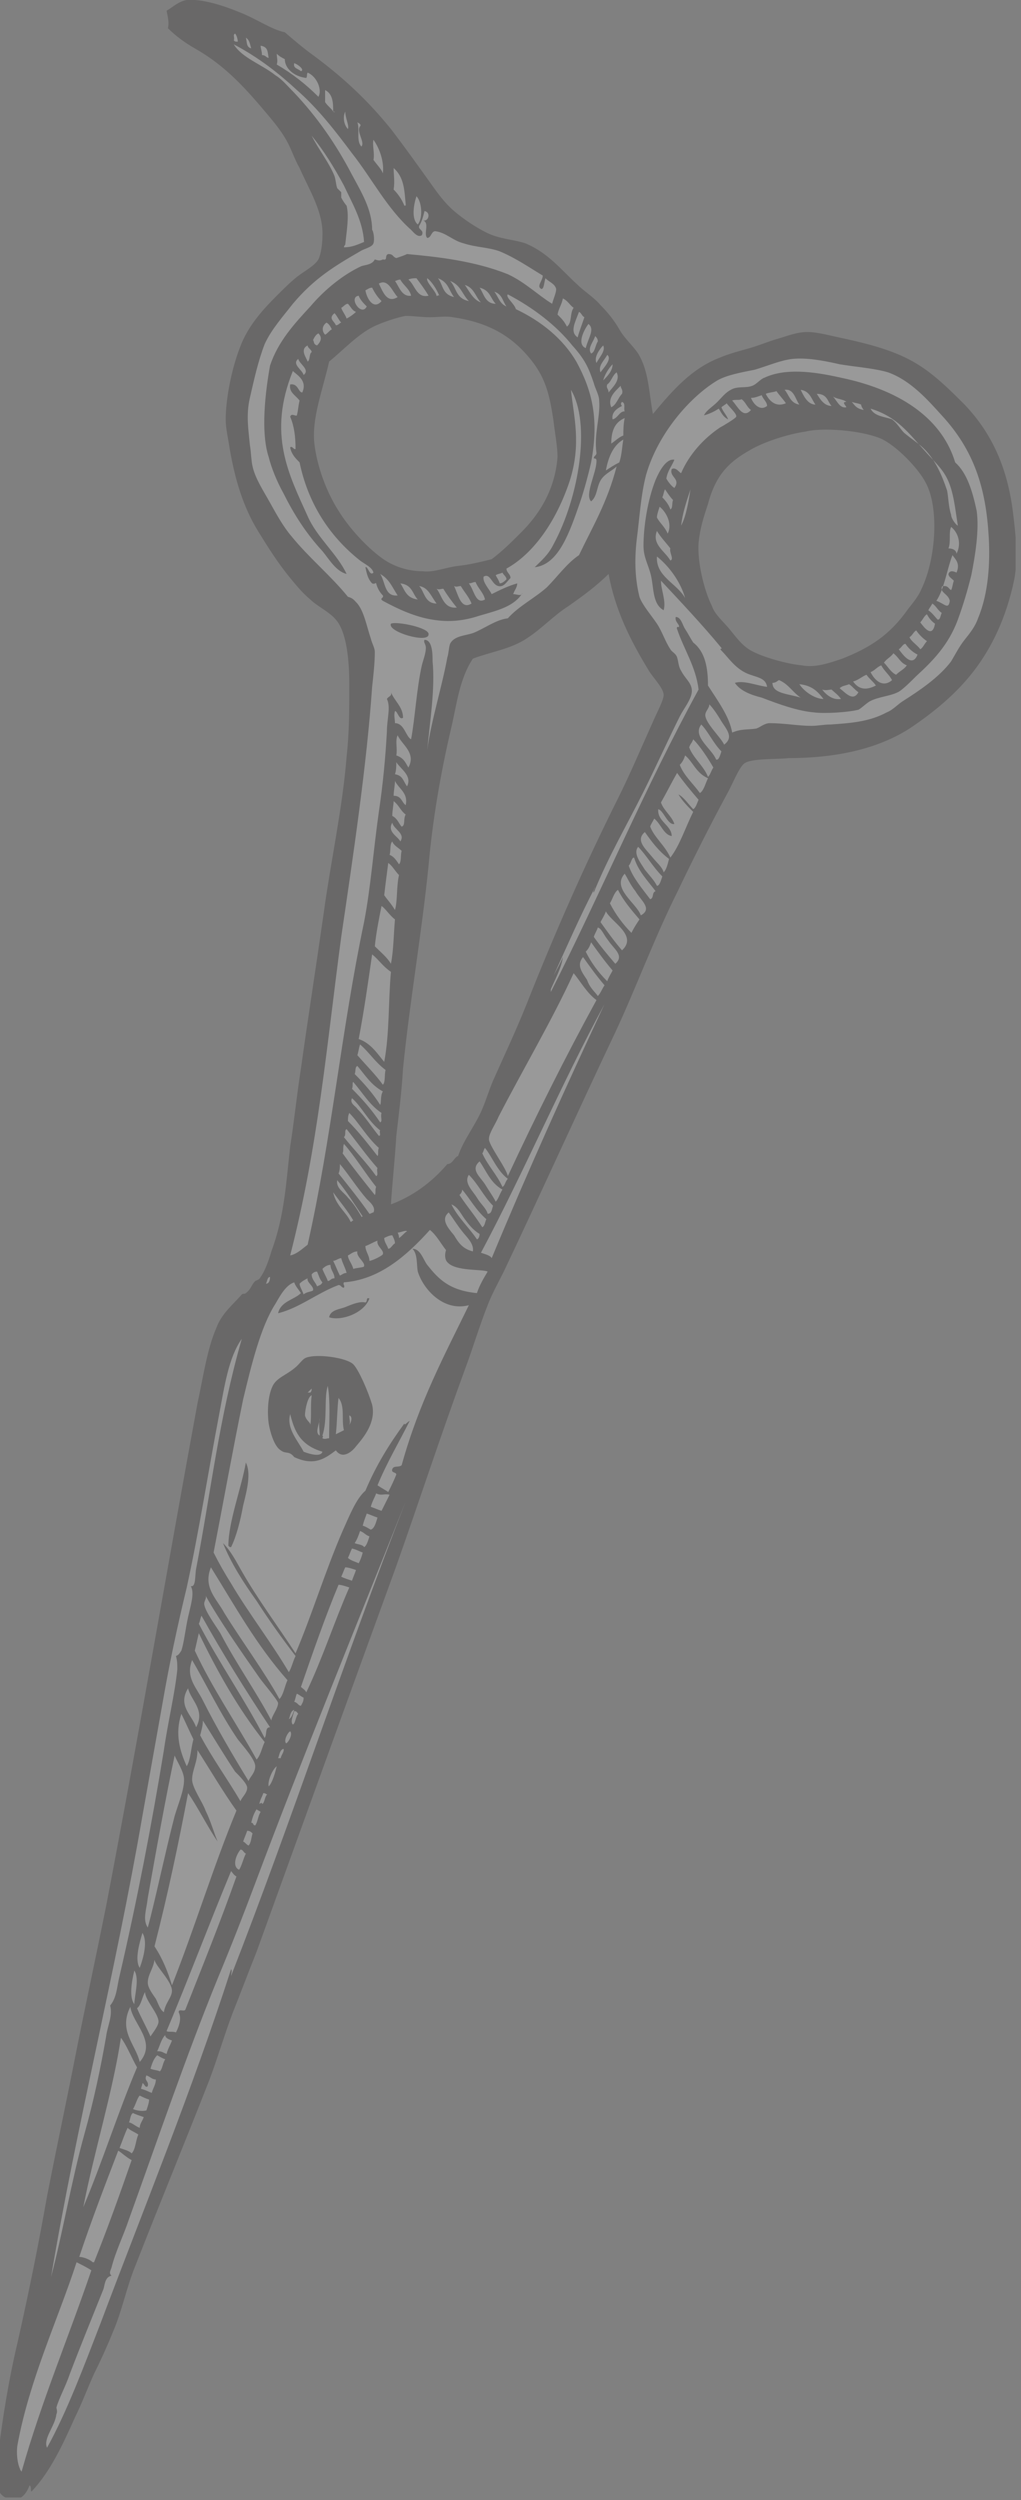 <svg width="76" height="186" viewBox="0 0 76 186" fill="none" xmlns="http://www.w3.org/2000/svg">
<rect x="0" y="0" width="76" height="186" fill="#808080" stroke="none"/>
<g opacity="0.2" clip-path="url(#clip0)">
<path fill-rule="evenodd" clip-rule="evenodd" d="M72.5 49.9C73.8 48.2 74.9 46 75.5 43.1C75.8 41.5 75.6 39.7 75.4 38.1C75 34.9 73.9 32.3 71.8 30.1C70.7 29 69.6 27.9 68.3 27.1C66.7 26.1 64.7 25.6 62.9 25.2C61.9 25 60.9 24.7 60.1 24.7C59.3 24.7 58.6 25 57.9 25.2C57.2 25.4 56.5 25.7 55.8 25.9C55.1 26.1 54.3 26.3 53.6 26.6C51.5 27.4 50.1 29 48.6 30.8C48.3 29.2 48.3 27.6 47.5 26.3C47.1 25.7 46.5 25.2 46.1 24.5C45.7 23.8 45.2 23.2 44.7 22.7C44.2 22.1 43.5 21.7 42.9 21.1C41.8 20.1 40.8 18.8 39.1 18.1C38.2 17.8 37.2 17.8 36.2 17.3C35.4 16.9 34.5 16.3 33.8 15.7C33.1 15.1 32.6 14.4 32.1 13.7C31.1 12.3 30.1 10.9 29.1 9.6C27.4 7.5 25.6 5.8 23.3 4.1C22.6 3.6 21.9 3 21.2 2.4C20.2 2.2 19.1 1.4 17.8 0.9C16.6 0.4 15 -0.1 13.9 -7.48783e-06C13.3 0.1 12.9 0.5 12.4 0.8C12.5 1.3 12.6 1.7 12.5 2.1C13.1 2.7 13.8 3.2 14.5 3.6C16.8 4.9 18.3 6.6 19.9 8.5C20.4 9.1 20.9 9.7 21.3 10.4C21.7 11.1 21.9 11.8 22.3 12.5C23 14.1 24.1 15.8 24 17.6C24 18.1 23.9 18.9 23.7 19.3C23.4 19.8 22.6 20.2 22.1 20.6C21.6 21 21.1 21.5 20.6 22C19.6 23 18.6 24.1 18 25.5C17.2 27.4 16.8 29.8 16.8 31.2C16.8 31.9 17 32.7 17.1 33.4C17.5 35.7 18.1 37.7 19.2 39.5C20 40.8 20.7 41.9 21.6 43C22.1 43.6 22.5 44.1 23.1 44.6C23.6 45.1 24.5 45.5 25 46.1C25.8 47 26 49.1 26 50.9C26 52.8 26 54.5 25.8 56.3C25.5 60.1 24.6 64.2 24.1 67.9C23.5 72.1 22.9 75.9 22.4 79.5C22.1 81.4 21.9 83.4 21.6 85.3C21.3 87.9 21.2 90.4 20.2 93.1C20 93.8 19.7 94.6 19.4 95C19.3 95.2 19.2 95.2 19 95.3C18.7 95.6 18.7 95.9 18.3 96.2C18.2 96.3 18.1 96.2 18 96.3C17.4 97 16.5 97.7 16.1 98.8C15.4 100.4 15.1 102.6 14.7 104.4C12.4 116.9 10.3 129.3 7.9 141.8C7.2 145.3 6.4 149 5.7 152.5C5 156.1 4.2 159.8 3.5 163.4C2.9 166.8 2.2 170.3 1.3 174.3C0.7 176.8 0.2 179.8 -0.1 182.3C-0.2 183.7 -0.7 185.6 0.7 185.9C1.4 186.1 1.9 185.7 2.2 184.9C2.4 185 2.2 185.5 2.4 185.3C3.8 183.8 4.7 181.8 5.6 179.8C6.1 178.8 6.5 177.7 7 176.6C7.5 175.6 8 174.5 8.4 173.5C9.1 171.9 9.4 170.2 10.1 168.5C11.9 163.9 13.8 159.3 15.6 154.7C16.2 153.1 16.7 151.4 17.3 149.8C17.9 148.3 18.5 146.7 19.1 145.2C22.5 135.8 26 126.1 29.5 116.5C31.2 111.7 32.8 106.8 34.6 101.9C35.2 100.3 35.7 98.6 36.3 97.1C36.6 96.3 37.1 95.4 37.5 94.6C40.3 88.7 43 82.7 45.8 76.8C47.3 73.6 48.7 69.8 50.4 66.4C51.5 64.1 52.8 61.5 54.1 59.1C54.5 58.4 55 57.1 55.4 56.8C55.9 56.4 57.9 56.5 58.7 56.4C62 56.4 65.2 55.8 67.7 54.2C69.5 53 71.2 51.6 72.5 49.9ZM65.5 32.6C66.7 33.1 68.4 34.9 68.9 35.9C69.9 37.7 69.7 41.5 68.6 43.8C68.4 44.3 68 44.8 67.6 45.3C66.2 47.3 64.7 48.2 62.7 49C61.8 49.3 60.7 49.7 59.7 49.5C58.6 49.4 56.8 48.9 55.9 48.4C55.2 48 54.8 47.4 54.3 46.8C53.8 46.2 53.2 45.7 53 45.1C52.4 43.9 51.9 41.8 52 40.4C52.1 39.3 52.4 38.4 52.7 37.5C53.3 35.2 54.4 34.3 55.8 33.5C56.8 32.9 58.6 32.3 60 32.1C61.2 31.8 64 32 65.5 32.6ZM41.2 31.3C41.3 32.2 41.5 33.2 41.5 34C41.3 36.6 40 38.4 38.8 39.6C38.1 40.3 37.4 41 36.6 41.6C35.8 41.8 35 42 34.1 42.1C33.2 42.2 32.3 42.6 31.5 42.5C30.3 42.5 29.2 42.1 28.4 41.5C27.3 40.7 26 39.3 25.2 38C24.3 36.6 23.6 34.7 23.4 33C23.2 31.1 24 29.1 24.5 26.9C25.6 26 26.6 24.9 27.8 24.3C28.4 24 29.6 23.6 30.2 23.5C30.7 23.5 31.4 23.6 32 23.6C32.6 23.6 33.2 23.5 33.7 23.6C36.5 24 38.1 25.1 39.3 26.5C40.6 28 40.9 29.3 41.2 31.3ZM45.3 42.7C45.8 45.4 46.9 47.6 48.3 49.9C48.6 50.4 49.4 51.2 49.4 51.7C49.4 52.1 48.9 53 48.6 53.7C47.7 55.7 46.9 57.6 46 59.4C43.5 64.4 41.3 69.4 39.2 74.7C38.4 76.7 37.5 78.6 36.7 80.4C36.4 81.1 36.2 81.8 35.9 82.5C35.4 83.7 34.5 84.8 34.1 86C33.8 86.1 33.7 86.6 33.3 86.6C32.1 88 30.7 89 29.1 89.6C29.2 88 29.4 86.2 29.5 84.5C29.7 82.8 29.9 81.2 30 79.5C30.5 74.5 31.4 69.4 31.9 64.4C32.2 61 32.8 57.5 33.6 54.1C34 52.4 34.2 50.5 35.2 49C36.5 48.5 38 48.3 39.2 47.5C40.3 46.8 41.2 45.8 42.3 45.1C43.3 44.4 44.4 43.6 45.3 42.7Z" fill="#0F0B0B"/>
<path fill-rule="evenodd" clip-rule="evenodd" d="M6.8 168.9C6.5 168.7 6.1 168.5 5.7 168.3C4.3 172.6 2.2 177 1.3 181.9C1.2 182.5 1.3 183.3 1.5 183.7C1.5 183.8 1.6 183.8 1.6 183.9C3.1 178.6 5.1 173.9 6.8 168.9Z" fill="white"/>
<path fill-rule="evenodd" clip-rule="evenodd" d="M3.5 182.1C5 179.4 6.3 175.9 7.5 172.8C10.7 164.3 14.3 155.5 17.2 146.5C17.3 146.6 17.2 146.8 17.2 147C21.7 135.5 25.7 123.2 30.2 111.7C26.5 121 22.6 130.5 19 140.1C18.1 142.5 17.2 144.8 16.2 147.2C13.8 153.1 11.8 159 9.6 165.1C9.2 166.3 8.6 167.5 8.3 168.7C8.2 169 8.1 169.1 8.3 169.3C7.8 169.4 7.8 170 7.7 170.3C6.9 172.3 6 174.5 5.2 176.6C4.9 177.5 4.4 178.4 4.2 179.1C4.2 179.2 4.3 179.4 4.2 179.6C4.1 180.5 3.2 181.4 3.5 182.1Z" fill="white"/>
<path fill-rule="evenodd" clip-rule="evenodd" d="M3.8 169.4C4.7 166 5.3 162.3 6.3 158.7C7 156.2 7.5 153.8 7.9 151.5C8 150.7 8.4 150 8.2 149.2C8.7 148.6 8.7 147.8 8.9 147C10.2 141.4 11.3 135.7 12.2 130.2C12.5 128.1 13 126.1 13.2 124.2C13.2 123.8 13.2 123.6 13.1 123.2C13.3 123.1 13.3 123.1 13.5 122.8C13.7 122.2 13.8 121.2 14 120.3C14.2 119.4 14.5 118.5 14.2 118C14.6 118.1 14.5 117.2 14.6 116.7C15.7 111 16.3 105.5 18 99.6C17 101 16.7 103.2 16.3 105.3C15.5 109.5 14.8 114 13.9 118.1C13.2 121 12.6 123.8 12.1 126.7C11.6 129.5 11.1 132.3 10.6 135.1C8.6 146.7 5.7 158.1 3.8 169.4Z" fill="white"/>
<path fill-rule="evenodd" clip-rule="evenodd" d="M6.9 168.3H7C8 165.8 8.9 163.3 9.8 160.7C9.4 160.5 9 160.1 8.8 160C7.8 162.6 6.8 165.2 5.9 167.9C6.2 167.9 6.7 168.1 6.9 168.3Z" fill="white"/>
<path fill-rule="evenodd" clip-rule="evenodd" d="M6.2 164.2C7.6 160.9 8.8 157.1 10.2 153.8C9.8 153.1 9.4 152.1 9 151.6C8.4 155.6 7 160.1 6.2 164.2Z" fill="white"/>
<path fill-rule="evenodd" clip-rule="evenodd" d="M10.3 158.8C10 158.6 9.7 158.5 9.5 158.3C9.3 158.7 9.1 159.3 8.9 159.8C9.2 159.9 9.6 160 9.8 160.2C10.1 159.9 10.1 159.2 10.3 158.8Z" fill="white"/>
<path fill-rule="evenodd" clip-rule="evenodd" d="M10.4 158.3C10.4 158 10.6 157.8 10.7 157.5C10.4 157.4 10.1 157.3 9.9 157.2C9.7 157.3 9.7 157.7 9.6 157.9C9.8 157.9 10.1 158.2 10.4 158.3Z" fill="white"/>
<path fill-rule="evenodd" clip-rule="evenodd" d="M9.9 156.9C10.1 157 10.6 157.1 10.9 157C11 156.7 11.1 156.4 11.1 156.2C10.8 156.1 10.6 156 10.4 155.9C10.2 156.1 10.1 156.6 9.9 156.9Z" fill="white"/>
<path fill-rule="evenodd" clip-rule="evenodd" d="M11.3 155.7C11.4 155.3 11.6 155.1 11.6 154.7C11.3 154.7 11.2 154.5 10.9 154.4C10.7 154.8 11.1 154.8 11 155.2C10.8 155.4 10.7 154.9 10.6 155C10.6 155.1 10.5 155.3 10.5 155.4C10.9 155.5 11 155.6 11.3 155.7Z" fill="white"/>
<path fill-rule="evenodd" clip-rule="evenodd" d="M11.2 153.9C11.4 154 11.7 154 11.9 154.1C12.1 153.9 12.1 153.5 12.3 153.2C12 153.1 11.9 153 11.7 152.9C11.4 153.2 11.3 153.6 11.2 153.9Z" fill="white"/>
<path fill-rule="evenodd" clip-rule="evenodd" d="M10.4 153.4C11.7 151.9 9.9 150.6 9.7 149.3C8.8 151.1 10.1 152.1 10.4 153.4Z" fill="white"/>
<path fill-rule="evenodd" clip-rule="evenodd" d="M12.4 152.8C12.5 152.4 12.7 152.1 12.8 151.8C12.5 151.7 12.3 151.6 12.3 151.4C12 151.7 11.9 152.2 11.7 152.6C12.1 152.6 12.1 152.7 12.4 152.8Z" fill="white"/>
<path fill-rule="evenodd" clip-rule="evenodd" d="M11.2 151.5C11.4 151.2 11.8 150.7 11.8 150.4C11.8 149.8 10.8 148.8 10.8 148.2C10.6 148.5 10.5 149.2 10.2 149.4C10.5 150.1 10.9 150.8 11.2 151.5Z" fill="white"/>
<path fill-rule="evenodd" clip-rule="evenodd" d="M12.4 151.1C12.5 151.2 12.8 151.1 13.1 151.2C13.4 150.6 13.5 150.1 13.3 149.7C13.3 149.4 13.7 149.7 13.8 149.5C15.1 146.2 16.4 143 17.6 139.6C17.4 139.5 17.3 139.3 17.2 139.2C15.5 143.3 14 147.3 12.4 151.1Z" fill="white"/>
<path fill-rule="evenodd" clip-rule="evenodd" d="M12.2 149.7C12.3 149 12.8 148.6 12.8 148.1C12.8 147.4 11.6 146.3 11.5 145.8C11.4 146.5 11 146.9 11 147.5C11 147.9 11.4 148.4 11.6 148.7C11.8 149.1 11.9 149.5 12.2 149.7Z" fill="white"/>
<path fill-rule="evenodd" clip-rule="evenodd" d="M10 149.1C10 148.5 10.4 147.2 10 146.6C9.8 147.4 9.6 148.6 10 149.1Z" fill="white"/>
<path fill-rule="evenodd" clip-rule="evenodd" d="M12.8 147.7C14.5 143.4 15.9 138.8 17.6 134.7C16.6 133.3 15.6 131.6 14.7 130.2C14.7 131.1 14.3 131.7 14.3 132.4C14.3 133 15.1 134.1 15.3 134.7C15.7 135.5 15.9 136.3 16.2 137C15.5 136 14.7 134.4 14 133.4C13.3 137.1 12.5 140.9 11.5 144.8C12.1 145.7 12.5 146.7 12.8 147.7Z" fill="white"/>
<path fill-rule="evenodd" clip-rule="evenodd" d="M10.4 146.4C10.7 145.6 11 144.4 10.6 143.8C10.4 144.5 10 145.8 10.4 146.4Z" fill="white"/>
<path fill-rule="evenodd" clip-rule="evenodd" d="M11 143.4C11.5 141.6 12.3 137.8 13 135.1C13.3 134.1 13.7 133.2 13.7 132.4C13.7 131.8 13.2 131.1 13 130.6C12.3 133.9 11.6 137.8 11 141.2C10.9 142.1 10.6 142.8 11 143.4Z" fill="white"/>
<path fill-rule="evenodd" clip-rule="evenodd" d="M17.8 139.1C18 138.8 18.1 138.3 18.3 137.9C18.1 137.8 18.1 137.6 17.9 137.6C17.5 138.1 17.3 138.9 17.8 139.1Z" fill="white"/>
<path fill-rule="evenodd" clip-rule="evenodd" d="M18.5 137.3C18.7 137.1 18.7 136.7 18.8 136.4C18.7 136.3 18.6 136.2 18.4 136.2C18.3 136.5 18.2 136.7 18.1 137C18.3 137.1 18.3 137.2 18.5 137.3Z" fill="white"/>
<path fill-rule="evenodd" clip-rule="evenodd" d="M19 135.8C19.2 135.5 19.2 135.1 19.4 134.8C19.3 134.7 19.2 134.7 19.1 134.6C18.9 134.9 18.8 135.2 18.7 135.6C18.9 135.6 18.8 135.8 19 135.8Z" fill="white"/>
<path fill-rule="evenodd" clip-rule="evenodd" d="M17.9 134C18 133.7 18.4 133.4 18.4 133C18.4 132.7 17.8 132.1 17.5 131.8C16.7 130.6 15.8 129.1 15.1 128C15.1 128.4 15 128.7 14.9 129.1C15.8 130.8 16.9 132.3 17.9 134Z" fill="white"/>
<path fill-rule="evenodd" clip-rule="evenodd" d="M19.5 134.2C19.7 134.2 19.7 133.6 19.9 133.5C19.8 133.5 19.8 133.4 19.6 133.4C19.5 133.7 19.4 133.8 19.3 134.2C19.5 134.1 19.5 134.1 19.5 134.2Z" fill="white"/>
<path fill-rule="evenodd" clip-rule="evenodd" d="M18.5 132.5C18.6 132.2 19 131.9 19 131.4C19 130.9 18.1 129.9 17.7 129.4C16.4 127.5 15.3 125.2 14.3 123.5C13.8 124.8 14.6 125.5 15.1 126.5C16.1 128.5 17.4 130.7 18.5 132.5Z" fill="white"/>
<path fill-rule="evenodd" clip-rule="evenodd" d="M20 132.9C20.3 132.6 20.5 131.8 20.6 131.4C20.3 131.6 19.9 132.5 20 132.9Z" fill="white"/>
<path fill-rule="evenodd" clip-rule="evenodd" d="M19.1 130.9C19.4 130.6 19.5 130 19.7 129.6C17.7 127.1 16.1 124.2 14.8 121.5C14.7 121.9 14.6 122.4 14.5 122.8C15.8 125.6 17.6 128.2 19.1 130.9Z" fill="white"/>
<path fill-rule="evenodd" clip-rule="evenodd" d="M20.7 130.8C20.8 130.8 20.8 130.8 20.9 130.8C20.9 130.6 21.2 130.3 21.1 130.1C20.8 130.2 20.8 130.6 20.7 130.8Z" fill="white"/>
<path fill-rule="evenodd" clip-rule="evenodd" d="M14.6 128.5C15.3 127.2 14.2 126.5 14 125.6C13.2 126.9 14.3 127.6 14.6 128.5Z" fill="white"/>
<path fill-rule="evenodd" clip-rule="evenodd" d="M19.7 129.3C19.9 129 19.7 128.5 20.1 128.5C18.3 125.8 16.5 122.9 15 120.2C14.9 120.4 14.9 120.6 14.8 120.8C16.3 123.7 18.2 126.4 19.7 129.3Z" fill="white"/>
<path fill-rule="evenodd" clip-rule="evenodd" d="M21.3 129.7C21.5 129.6 21.8 129 21.6 128.8C21.4 128.9 21.1 129.5 21.3 129.7Z" fill="white"/>
<path fill-rule="evenodd" clip-rule="evenodd" d="M20.2 128C20.2 127.7 20.7 127.1 20.7 126.7C20.7 126.5 19.5 125.1 19.3 124.8C17.9 122.8 16.3 120.5 15.3 118.7C15.4 118.9 15.2 119.1 15.2 119.3C15.2 119.8 16.1 121 16.4 121.5C17.6 123.8 19.1 125.9 20.2 128Z" fill="white"/>
<path fill-rule="evenodd" clip-rule="evenodd" d="M21.8 128.3C22 128.2 22 127.7 22.2 127.5C22.1 127.4 22.1 127.3 21.9 127.3C21.8 127.7 21.6 128.1 21.8 128.3Z" fill="white"/>
<path fill-rule="evenodd" clip-rule="evenodd" d="M21.5 127.9C21.7 127.8 21.8 127.5 21.9 127.2C21.6 127.3 21.6 127.7 21.5 127.9Z" fill="white"/>
<path fill-rule="evenodd" clip-rule="evenodd" d="M22.4 126.9C22.5 126.7 22.6 126.6 22.6 126.3C22.4 126.2 22.3 126.1 22.1 126C22 126.2 22 126.4 21.9 126.6C22.2 126.7 22.2 126.9 22.4 126.9Z" fill="white"/>
<path fill-rule="evenodd" clip-rule="evenodd" d="M20.8 126.4C21.1 126.1 21.2 125.4 21.4 125C19.1 122.4 17.5 119.5 15.7 116.6C15.1 118.1 16.1 118.9 16.7 120C18 122.1 19.7 124.4 20.8 126.4Z" fill="white"/>
<path fill-rule="evenodd" clip-rule="evenodd" d="M26 118.1C25.7 118 25.4 117.9 25.2 117.9C24.2 120.3 23.3 122.9 22.4 125.5C22.5 125.6 22.7 125.7 22.8 125.9C24 123.4 24.9 120.6 26 118.1Z" fill="white"/>
<path fill-rule="evenodd" clip-rule="evenodd" d="M26.2 117.6C26.3 117.3 26.4 117.1 26.5 116.8C26.2 116.7 25.9 116.6 25.7 116.6C25.6 116.8 25.5 117.1 25.4 117.3C25.6 117.4 25.9 117.5 26.2 117.6Z" fill="white"/>
<path fill-rule="evenodd" clip-rule="evenodd" d="M26.7 116.3C26.8 116.1 26.9 115.9 27 115.5C26.7 115.4 26.6 115.3 26.2 115.2C26.1 115.4 26 115.7 25.9 115.9C26.1 116.1 26.5 116.2 26.7 116.3Z" fill="white"/>
<path fill-rule="evenodd" clip-rule="evenodd" d="M27.1 115.1C27.3 115 27.4 114.6 27.5 114.3C27.2 114.2 27.1 114 26.8 113.9C26.7 114.2 26.6 114.5 26.4 114.8C26.6 114.9 27 114.9 27.1 115.1Z" fill="white"/>
<path fill-rule="evenodd" clip-rule="evenodd" d="M28.1 112.9C27.8 112.8 27.6 112.7 27.3 112.6C27.2 112.9 27.1 113.1 27 113.5C27.3 113.6 27.4 113.7 27.6 113.8C27.9 113.7 28 113.2 28.1 112.9Z" fill="white"/>
<path fill-rule="evenodd" clip-rule="evenodd" d="M28.4 112.4C28.6 112 28.8 111.6 29 111.2C28.6 111.1 28.4 111.3 28 111.1C27.9 111.4 27.7 111.7 27.6 112.1C27.9 112.2 28.1 112.3 28.4 112.4Z" fill="white"/>
<path fill-rule="evenodd" clip-rule="evenodd" d="M24 108C22.3 107.5 21.9 106.4 21.6 105.2C21.3 106.3 22.2 107.2 22.6 108C23.1 108.2 23.9 108.4 24 108Z" fill="white"/>
<path fill-rule="evenodd" clip-rule="evenodd" d="M24 107C24.2 107.1 24.3 107 24.5 107C24.5 105.7 24.6 104.3 24.4 103.1C24.1 104 24.4 105.6 24 106.8C24.1 106.9 24 106.9 24 107Z" fill="white"/>
<path fill-rule="evenodd" clip-rule="evenodd" d="M25 106.7C25.2 106.6 25.4 106.5 25.6 106.4C25.4 105.6 25.7 104.6 25.2 104C25.1 104.7 25.1 105.8 25 106.7Z" fill="white"/>
<path fill-rule="evenodd" clip-rule="evenodd" d="M23.1 106C23.2 105.4 23.1 104.6 23.2 103.8C22.9 103.9 22.7 104.9 22.7 105.3C22.8 105.7 23.1 105.8 23.1 106Z" fill="white"/>
<path fill-rule="evenodd" clip-rule="evenodd" d="M26 106C26.1 105.9 26.3 105.4 26 105.3C26 105.6 26.1 105.8 26 106Z" fill="white"/>
<path fill-rule="evenodd" clip-rule="evenodd" d="M22.9 103.6C23 103.6 23 103.6 23.1 103.6C23.2 103.5 23.2 103.4 23.2 103.3C23.1 103.4 23 103.5 22.9 103.6Z" fill="white"/>
<path fill-rule="evenodd" clip-rule="evenodd" d="M22.6 96.3C22.8 96.1 23.2 96.1 23.3 96C23.4 95.7 22.8 95.4 22.9 95.1C22.7 95.2 22.5 95.3 22.3 95.5C22.3 95.7 22.5 96 22.6 96.3Z" fill="white"/>
<path fill-rule="evenodd" clip-rule="evenodd" d="M19.8 95.5C20 95.5 20.1 95.3 20.1 95C19.9 95 19.9 95.3 19.8 95.5Z" fill="white"/>
<path fill-rule="evenodd" clip-rule="evenodd" d="M23.6 95.7C23.8 95.6 23.9 95.6 24 95.4C23.8 95.2 23.7 94.8 23.6 94.6C23.4 94.6 23.3 94.7 23.2 94.8C23.2 95.2 23.5 95.4 23.6 95.7Z" fill="white"/>
<path fill-rule="evenodd" clip-rule="evenodd" d="M24.4 95.3C24.6 95.3 24.6 95.1 24.9 95.1C24.9 94.7 24.6 94.5 24.6 94.1C24.4 94.1 24.2 94.2 24 94.4C24.1 94.7 24.3 95 24.4 95.3Z" fill="white"/>
<path fill-rule="evenodd" clip-rule="evenodd" d="M25.3 94.9C25.5 94.8 25.6 94.7 25.8 94.7C25.7 94.3 25.5 94 25.4 93.6C25.2 93.6 25 93.8 24.8 93.8C25 94.2 25.1 94.5 25.3 94.9Z" fill="white"/>
<path fill-rule="evenodd" clip-rule="evenodd" d="M26.3 94.4C26.6 94.3 27.1 94.3 27.1 94.2C27.2 93.9 26.5 93.5 26.6 93.1C26.3 93.1 26.1 93.3 25.9 93.4C25.9 93.7 26.2 94 26.3 94.4Z" fill="white"/>
<path fill-rule="evenodd" clip-rule="evenodd" d="M27.5 93.8C27.7 93.8 28.5 93.4 28.5 93.3C28.6 93 28 92.7 28.1 92.3C27.8 92.4 27.5 92.6 27.2 92.7C27.2 93.1 27.5 93.4 27.5 93.8Z" fill="white"/>
<path fill-rule="evenodd" clip-rule="evenodd" d="M28.9 92.9C29.1 92.9 29.2 92.6 29.4 92.5C29.4 92.3 29.3 92.1 29.2 91.9C29 91.9 28.8 92 28.6 92.1C28.6 92.4 28.8 92.6 28.9 92.9Z" fill="white"/>
<path fill-rule="evenodd" clip-rule="evenodd" d="M29.7 92.1C29.9 92 30.1 91.7 30.3 91.6C30.2 91.5 29.8 91.7 29.6 91.7C29.7 91.9 29.7 92 29.7 92.1Z" fill="white"/>
<path fill-rule="evenodd" clip-rule="evenodd" d="M26.1 90.9C26.2 90.9 26.2 90.8 26.3 90.8C25.9 90.1 25.3 89.4 24.8 88.7C25 89.7 25.8 90.2 26.1 90.9Z" fill="white"/>
<path fill-rule="evenodd" clip-rule="evenodd" d="M36.6 93.6C39.3 87.1 42.1 80.9 45 74.7C41.8 80.6 39 87.2 35.8 93.2C36.1 93.3 36.5 93.4 36.6 93.6Z" fill="white"/>
<path fill-rule="evenodd" clip-rule="evenodd" d="M35.2 93.1C35.3 92.5 34.7 92 34.4 91.6C34 91.1 33.7 90.6 33.4 90.2C32.8 90.7 33.3 91.3 33.8 91.9C34.1 92.4 34.4 92.9 35.2 93.1Z" fill="white"/>
<path fill-rule="evenodd" clip-rule="evenodd" d="M27 90.5C26.4 89.6 25.7 88.5 25.1 87.8C25 88.4 25.6 88.7 25.9 89.1C26.3 89.5 26.6 90 26.9 90.5C26.9 90.6 26.9 90.5 27 90.5Z" fill="white"/>
<path fill-rule="evenodd" clip-rule="evenodd" d="M27.8 90.2C28 89.8 27.5 89.4 27.3 89.2C26.6 88.4 25.9 87.3 25.3 86.6C25.3 86.8 25.3 87.1 25.2 87.3C26 88.3 26.8 89.3 27.5 90.3C27.6 90.3 27.7 90.2 27.8 90.2Z" fill="white"/>
<path fill-rule="evenodd" clip-rule="evenodd" d="M35.5 92.2C35.6 92.2 35.7 92 35.7 91.8C35.2 91.5 34.9 91.1 34.6 90.7C34.3 90.3 34.1 89.8 33.6 89.6C34.1 90.6 34.9 91.3 35.5 92.2Z" fill="white"/>
<path fill-rule="evenodd" clip-rule="evenodd" d="M35.9 91.3C36.1 91.2 36.1 90.9 36.2 90.7C35.4 90 35 89.2 34.4 88.5C34.4 88.7 34.3 88.8 34.2 88.9C34.8 89.8 35.4 90.5 35.9 91.3Z" fill="white"/>
<path fill-rule="evenodd" clip-rule="evenodd" d="M27.9 88.9C28 88.8 27.9 88.5 28 88.3C27.2 87.3 26.4 86 25.6 85.1C25.5 85.4 25.6 85.6 25.5 85.8C26.3 86.9 27.1 87.9 27.9 88.9Z" fill="white"/>
<path fill-rule="evenodd" clip-rule="evenodd" d="M36.7 89.7C36 89 35.6 88.1 34.9 87.4C34.5 88 35.2 88.6 35.5 89.1C35.8 89.6 36.2 89.9 36.3 90.3C36.6 90.3 36.6 90 36.7 89.7Z" fill="white"/>
<path fill-rule="evenodd" clip-rule="evenodd" d="M28 87.5C28.2 87.4 28 87.1 28.1 86.9C27.3 86 26.6 85 25.8 84C25.6 84.1 25.8 84.4 25.6 84.6C26.4 85.6 27.3 86.5 28 87.5Z" fill="white"/>
<path fill-rule="evenodd" clip-rule="evenodd" d="M36.9 89.4C37.1 89.2 37.2 88.8 37.4 88.5C36.5 88 36.2 87.1 35.7 86.4C35 87 35.7 87.5 36.1 88.1C36.4 88.6 36.7 89 36.9 89.4Z" fill="white"/>
<path fill-rule="evenodd" clip-rule="evenodd" d="M28.1 86C28.2 85.9 28.1 85.6 28.2 85.4C27.3 84.6 26.7 83.5 26 82.8C25.9 83 25.9 83.2 25.9 83.4C26.7 84.2 27.4 85.1 28.1 86Z" fill="white"/>
<path fill-rule="evenodd" clip-rule="evenodd" d="M37.4 88.3C37.6 88.2 37.6 87.9 37.8 87.7C37 87.1 36.6 86 36.1 85.4C36 85.5 36 85.7 35.9 85.8C36.3 86.7 37 87.4 37.4 88.3Z" fill="white"/>
<path fill-rule="evenodd" clip-rule="evenodd" d="M37.8 87.5C39.9 83 42.1 78.6 44.4 74.4C43.7 73.9 43.2 73 42.7 72.4C41.1 75.9 38.9 79.6 37.1 83.1C36.9 83.6 36.4 84.3 36.4 84.7C36.3 85.1 37.7 86.9 37.8 87.5Z" fill="white"/>
<path fill-rule="evenodd" clip-rule="evenodd" d="M28.2 84.5C28.4 84.5 28.2 84.2 28.3 84.1C27.4 83.4 26.9 82.3 26.2 81.7C26 82.1 26.5 82.3 26.6 82.5C27.2 83.1 27.7 83.9 28.2 84.5Z" fill="white"/>
<path fill-rule="evenodd" clip-rule="evenodd" d="M28.3 83.5C28.5 83.4 28.3 83.1 28.4 82.8C27.5 82.2 27 81.3 26.3 80.5C26.2 80.5 26.3 80.8 26.2 81C27 81.8 27.7 82.6 28.3 83.5Z" fill="white"/>
<path fill-rule="evenodd" clip-rule="evenodd" d="M28.3 82.2C28.4 82 28.3 81.5 28.5 81.2C27.6 80.7 27.2 80 26.6 79.3C26.4 79.4 26.5 79.7 26.4 79.9C27.1 80.6 27.8 81.4 28.3 82.2Z" fill="white"/>
<path fill-rule="evenodd" clip-rule="evenodd" d="M28.5 80.7C28.7 80.5 28.6 80 28.7 79.6C27.9 79 27.5 78.3 26.8 77.7C26.7 78 26.7 78.2 26.6 78.5C27.3 79.3 28 80 28.5 80.7Z" fill="white"/>
<path fill-rule="evenodd" clip-rule="evenodd" d="M28.6 79C29 76.9 28.9 74.5 29.1 72.3C28.5 71.9 28.2 71.4 27.7 71C27.4 73.1 27.1 75.2 26.7 77.3C27.6 77.6 28.1 78.4 28.6 79Z" fill="white"/>
<path fill-rule="evenodd" clip-rule="evenodd" d="M29.1 71.7C29.3 70.7 29.3 69.5 29.4 68.4C29 68.1 28.7 67.6 28.4 67.4C28.2 68.4 28 69.4 27.9 70.4C28.3 70.8 28.8 71.2 29.1 71.7Z" fill="white"/>
<path fill-rule="evenodd" clip-rule="evenodd" d="M44.5 74.1C44.7 73.9 44.8 73.6 45 73.3C44.4 72.6 43.9 71.9 43.4 71.2C42.9 71.8 43.3 72.3 43.7 72.9C43.9 73.5 44.3 73.8 44.5 74.1Z" fill="white"/>
<path fill-rule="evenodd" clip-rule="evenodd" d="M45.2 73C45.3 72.7 45.5 72.4 45.6 72.2C45 71.5 44.5 70.8 44 70.1C43.9 70.4 43.8 70.6 43.6 70.8C44 71.6 44.5 72.3 45.2 73Z" fill="white"/>
<path fill-rule="evenodd" clip-rule="evenodd" d="M29.4 67.7C29.6 67 29.5 66 29.7 65.1C29.4 64.8 29.2 64.4 28.9 64.2C28.8 65 28.7 65.7 28.6 66.6C28.8 66.9 29.1 67.2 29.4 67.7Z" fill="white"/>
<path fill-rule="evenodd" clip-rule="evenodd" d="M45.8 71.7C46.5 71.1 45.7 70.6 45.3 70C44.9 69.5 44.8 69.1 44.5 69C44.4 69.3 44.3 69.4 44.2 69.7C44.7 70.4 45.2 71 45.8 71.7Z" fill="white"/>
<path fill-rule="evenodd" clip-rule="evenodd" d="M46.3 70.7C47.5 69.6 45.5 68.6 45.1 67.8C45 68.1 44.8 68.4 44.7 68.6C45.2 69.3 45.7 70 46.3 70.7Z" fill="white"/>
<path fill-rule="evenodd" clip-rule="evenodd" d="M47 69.4C47.2 69 47.4 68.7 47.6 68.4C47 67.7 46.4 67 46 66.2C45.7 66.4 45.6 66.9 45.4 67.2C45.8 68 46.4 68.8 47 69.4Z" fill="white"/>
<path fill-rule="evenodd" clip-rule="evenodd" d="M29.7 64.3C29.9 64.1 29.8 63.6 29.9 63.3C29.7 63.1 29.3 62.9 29.2 62.6C29 62.8 29.1 63.3 29 63.6C29.3 63.7 29.5 64 29.7 64.3Z" fill="white"/>
<path fill-rule="evenodd" clip-rule="evenodd" d="M47.7 68.1C48.6 67.6 47.7 67 47.3 66.3C46.9 65.8 46.7 65.3 46.5 65C45.5 66.1 47.4 67.2 47.7 68.1Z" fill="white"/>
<path fill-rule="evenodd" clip-rule="evenodd" d="M29.8 62.6C30.2 62 29.3 61.7 29.2 61.2C28.8 61.9 29.6 62.2 29.8 62.6Z" fill="white"/>
<path fill-rule="evenodd" clip-rule="evenodd" d="M48.4 66.9C48.7 66.8 48.5 66.4 48.8 66.3C48.2 65.5 47.5 64.8 47.2 63.8C47 63.8 47 64.2 46.8 64.4C47.1 65.3 47.8 66.1 48.4 66.9Z" fill="white"/>
<path fill-rule="evenodd" clip-rule="evenodd" d="M29.9 61.5C30.2 61.4 30 60.9 30.2 60.6C29.8 60.3 29.7 59.9 29.3 59.6C29.3 59.9 29.2 60.3 29.2 60.7C29.6 60.9 29.7 61.3 29.9 61.5Z" fill="white"/>
<path fill-rule="evenodd" clip-rule="evenodd" d="M48.9 65.9C49.1 65.9 49.2 65.5 49.3 65.2C48.6 64.5 48.1 63.6 47.5 63C47.1 63.5 47.7 64.2 48 64.7C48.4 65.2 48.7 65.5 48.9 65.9Z" fill="white"/>
<path fill-rule="evenodd" clip-rule="evenodd" d="M30.2 59.9C30.4 59 29.7 58.7 29.4 58.1C29.4 58.4 29.3 58.9 29.3 59.2C29.9 59.2 29.9 59.7 30.2 59.9Z" fill="white"/>
<path fill-rule="evenodd" clip-rule="evenodd" d="M49.4 64.9C49.6 64.7 49.7 64.3 49.8 63.9C49 63.3 48.5 62.6 48 61.9C47.3 62.5 48 63.1 48.5 63.7C48.9 64.2 49.3 64.5 49.4 64.9Z" fill="white"/>
<path fill-rule="evenodd" clip-rule="evenodd" d="M30.3 58.5C30.7 57.7 29.8 57.2 29.5 56.7C29.5 57 29.5 57.3 29.4 57.6C30 57.7 30 58.1 30.3 58.5Z" fill="white"/>
<path fill-rule="evenodd" clip-rule="evenodd" d="M49.9 63.8C50.6 62.9 51 61.6 51.6 60.4C51.2 60 50.8 59.6 50.5 59.1C50.9 59.3 51.3 59.9 51.6 60.2C51.8 60.1 51.9 59.7 52 59.5C51.4 58.8 50.9 58.2 50.4 57.5C50 58.2 49.6 59 49.2 59.7C49.4 60.3 50 60.7 50.2 61.3C49.7 61.4 49.4 60.3 49 60.2C48.9 61.1 50 61.4 50 62.2C49.4 62.1 49.2 61.3 48.7 60.9C48.6 61.1 48.4 61.4 48.4 61.5C48.7 62.3 49.5 62.9 49.9 63.8Z" fill="white"/>
<path fill-rule="evenodd" clip-rule="evenodd" d="M30.4 57.1C31 56 29.9 55.4 29.6 54.7C29.4 55.1 29.6 55.7 29.5 56.2C30.1 56.4 30.2 56.8 30.4 57.1Z" fill="white"/>
<path fill-rule="evenodd" clip-rule="evenodd" d="M52.1 59C52.4 58.8 52.5 58.3 52.7 57.9C51.8 57.5 51.6 56.7 51 56.2C50.9 56.5 50.8 56.7 50.6 56.9C50.9 57.7 51.6 58.3 52.1 59Z" fill="white"/>
<path fill-rule="evenodd" clip-rule="evenodd" d="M52.7 57.8C52.9 57.6 52.9 57.4 53.1 57.1C52.7 56.4 52.1 55.5 51.6 55C51.5 55.3 51.4 55.3 51.3 55.6C51.6 56.4 52.4 57 52.7 57.8Z" fill="white"/>
<path fill-rule="evenodd" clip-rule="evenodd" d="M53.7 55.9C53.1 55.3 52.7 54.4 52.2 53.9C51.5 54.8 53 55.7 53.3 56.5C53.5 56.6 53.6 56.2 53.7 55.9Z" fill="white"/>
<path fill-rule="evenodd" clip-rule="evenodd" d="M53.9 55.4C54.7 54.8 54 54.2 53.6 53.5C53.3 53 53 52.6 52.8 52.4C52.8 52.7 52.5 52.9 52.5 53.2C52.5 53.8 53.7 54.9 53.9 55.4Z" fill="white"/>
<path fill-rule="evenodd" clip-rule="evenodd" d="M29.6 44.3C29.2 43.7 29 43.1 28.3 42.7C28.7 43.3 28.6 44.4 29.6 44.3Z" fill="white"/>
<path fill-rule="evenodd" clip-rule="evenodd" d="M31.1 44.6C30.7 44.2 30.7 43.5 29.8 43.4C30.1 43.8 30.2 44.5 31.1 44.6Z" fill="white"/>
<path fill-rule="evenodd" clip-rule="evenodd" d="M32.5 44.9C32.1 44.4 31.9 43.7 31.2 43.6C31.6 44 31.6 44.9 32.5 44.9Z" fill="white"/>
<path fill-rule="evenodd" clip-rule="evenodd" d="M34 45.2C33.6 44.7 33.3 44.3 33 43.8C32.8 43.8 32.7 43.9 32.5 43.8C32.9 44.3 33 45.3 34 45.2Z" fill="white"/>
<path fill-rule="evenodd" clip-rule="evenodd" d="M35.1 44.9C34.9 44.4 34.6 44.1 34.3 43.6C34.1 43.6 34 43.7 33.8 43.6C34.1 44.2 34.3 45.4 35.1 44.9Z" fill="white"/>
<path fill-rule="evenodd" clip-rule="evenodd" d="M59.6 51.9C59 51.5 58.7 50.9 58 50.6C57.9 50.6 57.8 50.8 57.5 50.8C57.5 51.6 58.6 51.6 59.6 51.9Z" fill="white"/>
<path fill-rule="evenodd" clip-rule="evenodd" d="M61.3 52C60.9 51.5 60.5 51 59.5 50.9C59.9 51.5 60.7 52 61.3 52Z" fill="white"/>
<path fill-rule="evenodd" clip-rule="evenodd" d="M36.1 44.6C36 44.1 35.6 43.8 35.4 43.3C35.2 43.3 35.1 43.4 34.9 43.4C35.3 43.9 35.4 45 36.1 44.6Z" fill="white"/>
<path fill-rule="evenodd" clip-rule="evenodd" d="M62.6 52C62.4 51.7 62.1 51.5 61.9 51.3C61.7 51.3 61.5 51.4 61.2 51.3C61.5 51.7 62 52.1 62.6 52Z" fill="white"/>
<path fill-rule="evenodd" clip-rule="evenodd" d="M63.9 51.5C63.6 51.3 63.5 51.1 63.2 50.9C63 51 62.7 51 62.5 51.2C63 51.6 63.5 52.2 63.9 51.5Z" fill="white"/>
<path fill-rule="evenodd" clip-rule="evenodd" d="M65.2 51C65 50.7 64.7 50.5 64.5 50.2C64.2 50.3 63.9 50.6 63.5 50.7C64 51.4 64.6 51.3 65.2 51Z" fill="white"/>
<path fill-rule="evenodd" clip-rule="evenodd" d="M37.2 43.4C37.4 43.4 37.6 43.2 37.7 43.1C37.7 42.9 37.5 42.8 37.4 42.6C37.2 42.7 37 42.7 36.9 42.8C37 43 37.1 43.1 37.2 43.4Z" fill="white"/>
<path fill-rule="evenodd" clip-rule="evenodd" d="M66.4 50.6C66.2 50.2 65.8 49.9 65.6 49.5C65.3 49.6 65.1 49.9 64.8 50C65.1 50.6 65.7 51.2 66.4 50.6Z" fill="white"/>
<path fill-rule="evenodd" clip-rule="evenodd" d="M67.5 49.5C67 49.3 66.9 48.9 66.5 48.6C66.3 48.9 66 49 65.8 49.3C66.1 49.6 66.3 50 66.7 50.2C67 49.9 67.3 49.8 67.5 49.5Z" fill="white"/>
<path fill-rule="evenodd" clip-rule="evenodd" d="M68.3 48.7C67.9 48.5 67.6 48.2 67.4 47.9C67.2 47.9 67.1 48.2 66.9 48.3C67.2 48.7 67.9 49.7 68.3 48.7Z" fill="white"/>
<path fill-rule="evenodd" clip-rule="evenodd" d="M68.5 48.3C68.7 48.2 68.8 47.9 69 47.7C68.7 47.5 68.4 47.2 68.2 46.9C68 47 67.9 47.3 67.7 47.4C67.8 47.7 68.3 48 68.5 48.3Z" fill="white"/>
<path fill-rule="evenodd" clip-rule="evenodd" d="M69.6 46.4C69.3 46.2 69.1 45.9 69 45.7C68.8 45.8 68.7 46.1 68.5 46.3C68.8 46.7 69.4 47.5 69.6 46.4Z" fill="white"/>
<path fill-rule="evenodd" clip-rule="evenodd" d="M49.9 41.7C50.2 41.6 49.8 41.1 49.9 40.8C49.6 40.4 49.2 40 48.9 39.5C48.5 40.5 49.5 41 49.9 41.7Z" fill="white"/>
<path fill-rule="evenodd" clip-rule="evenodd" d="M69.8 46.1C70 46.1 70 45.8 70.1 45.6C69.8 45.4 69.7 45.1 69.4 44.9C69.3 45.1 69.2 45.2 69.1 45.4C69.4 45.6 69.6 45.9 69.8 46.1Z" fill="white"/>
<path fill-rule="evenodd" clip-rule="evenodd" d="M49.7 39.7C50.1 38.9 49.5 38 49.1 37.7C49 38 48.9 38.3 48.9 38.5C49.1 38.9 49.5 39.2 49.7 39.7Z" fill="white"/>
<path fill-rule="evenodd" clip-rule="evenodd" d="M70.1 43.7C70.1 43.6 70.2 43.6 70.3 43.6C70.6 43.6 70.6 43.8 70.8 43.9C70.9 43.7 70.9 43.5 71 43.2C70.8 43 70.6 42.9 70.6 42.7C70.7 42.4 71 42.5 71.2 42.6C71.5 41.9 71.1 41.6 70.9 41.3C70.5 42.3 70.3 43.8 69.7 44.7C70.3 44.9 70.6 45.4 70.7 44.7C70.6 44.2 70 44.1 70.1 43.7Z" fill="white"/>
<path fill-rule="evenodd" clip-rule="evenodd" d="M50.7 39.1C51.1 38.4 51.3 37 51.4 36.4C51.1 37.3 50.8 38.2 50.7 39.1Z" fill="white"/>
<path fill-rule="evenodd" clip-rule="evenodd" d="M49.9 37.9C50.1 37.8 50 37.4 50.1 37.2C49.9 37 49.7 36.7 49.5 36.4C49.4 36.6 49.4 36.8 49.3 37C49.6 37.3 49.8 37.6 49.9 37.9Z" fill="white"/>
<path fill-rule="evenodd" clip-rule="evenodd" d="M45.1 35C45.4 34.8 45.7 34.6 46.1 34.4C46.3 33.8 46.3 33.2 46.4 32.7C45.7 33.1 45.3 33.9 45.1 35Z" fill="white"/>
<path fill-rule="evenodd" clip-rule="evenodd" d="M22.2 26.7C21.7 27.1 22.5 27.5 22.6 27.9C23.1 27.5 22.3 27.1 22.2 26.7Z" fill="white"/>
<path fill-rule="evenodd" clip-rule="evenodd" d="M71.2 41.2C71.6 40.4 71.3 39.6 70.8 39.2C70.6 39.6 70.8 40.3 70.6 40.8C71 40.8 71.2 41 71.2 41.2Z" fill="white"/>
<path fill-rule="evenodd" clip-rule="evenodd" d="M22.9 26.9C23.1 26.8 23 26.3 23.2 26.2C23.2 26 22.9 25.9 22.9 25.7C22.3 26 22.8 26.6 22.9 26.9Z" fill="white"/>
<path fill-rule="evenodd" clip-rule="evenodd" d="M45.5 33C45.8 32.8 46.1 32.5 46.4 32.4C46.4 32 46.4 31.6 46.5 31.1C45.8 31.4 45.5 32 45.5 33Z" fill="white"/>
<path fill-rule="evenodd" clip-rule="evenodd" d="M23.6 25.7C23.9 25.4 24 25.1 23.7 24.8C23.5 24.9 23.4 25.1 23.3 25.3C23.4 25.4 23.3 25.6 23.6 25.7Z" fill="white"/>
<path fill-rule="evenodd" clip-rule="evenodd" d="M45.6 31.2C46 31.1 46.1 30.6 46.5 30.6C46.4 30.4 46.6 30 46.3 29.9C46.2 30 46.2 30.1 46.3 30.2C45.9 30.4 45.5 30.7 45.6 31.2Z" fill="white"/>
<path fill-rule="evenodd" clip-rule="evenodd" d="M24.2 24.9C24.4 24.8 24.5 24.6 24.7 24.5C24.6 24.3 24.5 24.1 24.3 24C23.9 24.3 24 24.7 24.2 24.9Z" fill="white"/>
<path fill-rule="evenodd" clip-rule="evenodd" d="M45.5 30.3C45.9 30.1 46 29.6 46.3 29.3C46.4 29 46.2 28.9 46.2 28.7C45.8 29.1 45.2 29.6 45.5 30.3Z" fill="white"/>
<path fill-rule="evenodd" clip-rule="evenodd" d="M25 24.2C25.2 24.2 25.3 24 25.4 24C25.2 23.8 25.1 23.5 24.9 23.3C24.4 23.7 24.9 23.9 25 24.2Z" fill="white"/>
<path fill-rule="evenodd" clip-rule="evenodd" d="M45.3 29.2C45.6 28.8 46.2 28.3 45.9 27.7C45.6 27.9 45.5 28.4 45.2 28.6C45.1 28.9 45.3 28.9 45.3 29.2Z" fill="white"/>
<path fill-rule="evenodd" clip-rule="evenodd" d="M25.8 23.7C26 23.6 26.3 23.4 26.5 23.2C26.2 23.1 26.1 22.8 25.9 22.6C25.7 22.6 25.6 22.8 25.4 22.9C25.5 23.2 25.7 23.4 25.8 23.7Z" fill="white"/>
<path fill-rule="evenodd" clip-rule="evenodd" d="M44.9 28.3C45.2 28 45.6 27.6 45.6 27.1C45.3 27.4 45 27.9 44.9 28.3Z" fill="white"/>
<path fill-rule="evenodd" clip-rule="evenodd" d="M27.3 22.8C27.1 22.6 26.8 22.3 26.7 22C25.9 22.1 26.9 23.6 27.3 22.8Z" fill="white"/>
<path fill-rule="evenodd" clip-rule="evenodd" d="M55.9 30.5C55.6 30.3 55.5 29.9 55.2 29.7C55 29.8 54.7 29.7 54.5 29.8C54.9 30.2 55.3 31.2 55.9 30.5Z" fill="white"/>
<path fill-rule="evenodd" clip-rule="evenodd" d="M44.7 27.7C44.9 27.4 45.6 26.7 45.2 26.4C45 26.8 44.5 27.2 44.7 27.7Z" fill="white"/>
<path fill-rule="evenodd" clip-rule="evenodd" d="M28.4 22.4C28.1 22.1 27.9 21.8 27.7 21.4C27.5 21.4 27.4 21.5 27.2 21.6C27.3 22.2 27.8 23.1 28.4 22.4Z" fill="white"/>
<path fill-rule="evenodd" clip-rule="evenodd" d="M44.4 27C44.6 26.6 45.1 26.1 44.9 25.7C44.6 26 44.2 26.6 44.4 27Z" fill="white"/>
<path fill-rule="evenodd" clip-rule="evenodd" d="M57.1 30.2C57.1 29.9 56.8 29.7 56.7 29.4C56.4 29.5 56.2 29.6 55.9 29.6C56.1 30.1 56.6 30.6 57.1 30.2Z" fill="white"/>
<path fill-rule="evenodd" clip-rule="evenodd" d="M29.6 22.1C29.2 21.7 28.9 20.7 28.2 21.1C28.5 21.7 28.8 22.6 29.6 22.1Z" fill="white"/>
<path fill-rule="evenodd" clip-rule="evenodd" d="M58.5 30C58.3 29.7 58 29.4 57.8 29.1C57.5 29.2 57.2 29.2 57 29.3C57.3 29.9 57.8 30.3 58.5 30Z" fill="white"/>
<path fill-rule="evenodd" clip-rule="evenodd" d="M44 26.3C44.3 26.2 44.3 25.7 44.5 25.4C44.5 25.2 44.4 25.1 44.3 25C44.2 25.4 43.7 25.9 44 26.3Z" fill="white"/>
<path fill-rule="evenodd" clip-rule="evenodd" d="M43.6 25.9C43.8 25.1 44.3 24.5 43.8 24.1C43.5 24.5 42.9 25.6 43.6 25.9Z" fill="white"/>
<path fill-rule="evenodd" clip-rule="evenodd" d="M59.5 30.1C59.2 29.7 59.1 28.9 58.4 29C58.7 29.3 58.8 30 59.5 30.1Z" fill="white"/>
<path fill-rule="evenodd" clip-rule="evenodd" d="M30.6 22C30.5 21.5 30 21.2 29.8 20.8C29.6 20.8 29.5 20.9 29.4 20.9C29.7 21.3 29.9 22.1 30.6 22Z" fill="white"/>
<path fill-rule="evenodd" clip-rule="evenodd" d="M60.7 30.1C60.4 29.7 60.3 29.1 59.6 29C59.8 29.4 60.1 30.1 60.7 30.1Z" fill="white"/>
<path fill-rule="evenodd" clip-rule="evenodd" d="M31.9 22C31.6 21.5 31.3 21.1 31 20.7C30.8 20.7 30.6 20.7 30.4 20.8C30.9 21.2 31 22.2 31.9 22Z" fill="white"/>
<path fill-rule="evenodd" clip-rule="evenodd" d="M43 25.1C43.1 24.7 43.3 24.2 43.5 23.6C43.3 23.5 43.3 23.3 43.1 23.2C42.8 24 42.4 24.7 43 25.1Z" fill="white"/>
<path fill-rule="evenodd" clip-rule="evenodd" d="M61.9 30.2C61.6 29.9 61.6 29.3 60.8 29.3C61 29.6 61.3 30.2 61.9 30.2Z" fill="white"/>
<path fill-rule="evenodd" clip-rule="evenodd" d="M32.7 22C32.5 21.5 32.1 20.9 31.8 20.7C31.7 21 32.4 21.6 32.5 22C32.5 22.1 32.6 21.9 32.7 22Z" fill="white"/>
<path fill-rule="evenodd" clip-rule="evenodd" d="M63 30.3C63 30.2 62.6 29.9 63 29.9C62.8 29.7 62.3 29.7 62 29.5C62.3 29.8 62.5 30.4 63 30.3Z" fill="white"/>
<path fill-rule="evenodd" clip-rule="evenodd" d="M64.3 30.5C64.2 30.4 64.1 30.2 64.1 30.1C63.9 30 63.7 30 63.4 29.9C63.6 30.1 63.7 30.4 64.3 30.5Z" fill="white"/>
<path fill-rule="evenodd" clip-rule="evenodd" d="M33.8 22.1C33.4 21.6 33.4 21 32.6 20.7C33 21.2 32.9 21.9 33.8 22.1Z" fill="white"/>
<path fill-rule="evenodd" clip-rule="evenodd" d="M34.9 22.4C34.4 21.9 34.3 21.2 33.5 20.9C34 21.4 33.9 22.2 34.9 22.4Z" fill="white"/>
<path fill-rule="evenodd" clip-rule="evenodd" d="M35.8 22.5C35.4 22.1 35.3 21.4 34.6 21.2C34.9 21.6 35.2 22.3 35.8 22.5Z" fill="white"/>
<path fill-rule="evenodd" clip-rule="evenodd" d="M42.7 22.9C42.4 22.7 42.3 22.4 41.9 22.2C41.8 22.7 41.6 22.9 41.5 23.4C41.8 23.7 42 23.9 42.2 24.3C42.6 24 42.4 23.3 42.7 22.9Z" fill="white"/>
<path fill-rule="evenodd" clip-rule="evenodd" d="M36.9 22.6C36.5 22.2 36.5 21.6 35.7 21.4C36 21.8 36.1 22.6 36.9 22.6Z" fill="white"/>
<path fill-rule="evenodd" clip-rule="evenodd" d="M37.7 22.8C37.4 22.4 37.4 21.9 36.8 21.7C37.1 22.1 37.2 22.6 37.7 22.8Z" fill="white"/>
<path fill-rule="evenodd" clip-rule="evenodd" d="M25.6 18.4C26.2 18.4 26.6 18.2 27.1 18C27 16.4 26.2 15.1 25.6 13.8C24.9 12.5 24.1 11.2 23.2 10.1C23.7 11.1 24.5 12.1 24.9 13.1C25 13.4 25 13.7 25.1 14C25.2 14.1 25.3 14.2 25.4 14.3C25.4 14.4 25.4 14.6 25.4 14.7C25.5 14.9 25.7 15.2 25.8 15.3C26 16.1 25.8 17.2 25.7 18.2C25.6 18.3 25.6 18.4 25.6 18.4Z" fill="white"/>
<path fill-rule="evenodd" clip-rule="evenodd" d="M31.1 16.7C31.5 16.2 31.4 15 31 14.6C30.8 15.2 30.6 16.3 31.1 16.7Z" fill="white"/>
<path fill-rule="evenodd" clip-rule="evenodd" d="M30.1 15.3C30.2 15.3 30.2 15.3 30.2 15.2C30.1 14.2 30.1 13.2 29.3 12.5C29.3 13 29.4 13.5 29.3 14.1C29.6 14.4 29.9 14.8 30.1 15.3Z" fill="white"/>
<path fill-rule="evenodd" clip-rule="evenodd" d="M28.5 12.9C28.6 12.1 28.3 11.1 27.8 10.4C27.7 10.8 27.9 11.4 27.8 11.9C28.1 12.3 28.4 12.6 28.5 12.9Z" fill="white"/>
<path fill-rule="evenodd" clip-rule="evenodd" d="M26.6 9.1C26.8 9.6 26.5 10.5 26.9 10.9C27.2 10.6 26.5 9.8 26.8 9.4C26.9 9.3 26.8 9.2 26.6 9.1Z" fill="white"/>
<path fill-rule="evenodd" clip-rule="evenodd" d="M24.8 8.3C24.9 8.4 25 8.3 24.8 8.3C24.8 7.7 24.8 7 24.2 6.7C24.2 7 24.2 7.3 24.2 7.6C24.4 7.9 24.7 8.1 24.8 8.3Z" fill="white"/>
<path fill-rule="evenodd" clip-rule="evenodd" d="M23.7 7.2C24 6.7 23.6 5.7 22.9 5.4C22.8 5.6 22.9 5.6 22.8 5.8C21.9 5.7 21.2 5.1 21.2 4.4C21 4.3 20.8 4.2 20.6 4C20.6 4.3 20.7 4.5 20.6 4.8C21.8 5.5 22.8 6.3 23.7 7.2Z" fill="white"/>
<path fill-rule="evenodd" clip-rule="evenodd" d="M22.4 5.3C22.7 5.2 22.2 4.8 21.9 4.7C21.8 5.1 22.2 5.1 22.4 5.3Z" fill="white"/>
<path fill-rule="evenodd" clip-rule="evenodd" d="M20 4.3C19.9 3.9 20 3.5 19.4 3.4C19.4 3.6 19.5 3.8 19.5 4.1C19.8 4.1 19.8 4.3 20 4.3Z" fill="white"/>
<path fill-rule="evenodd" clip-rule="evenodd" d="M18.7 3.6C18.6 3.3 18.6 3 18.3 2.8C18.4 3.1 18.3 3.5 18.7 3.6Z" fill="white"/>
<path fill-rule="evenodd" clip-rule="evenodd" d="M17.7 3.1C17.7 2.9 17.6 2.6 17.5 2.5C17.3 2.6 17.5 2.8 17.4 3C17.5 3.1 17.5 3.1 17.7 3.1Z" fill="white"/>
<path fill-rule="evenodd" clip-rule="evenodd" d="M13.9 131.4C14.2 130.9 14.2 130.1 14.4 129.4C14.1 128.8 13.8 128.1 13.5 127.5C13 129 13.4 130.3 13.9 131.4Z" fill="white"/>
<path fill-rule="evenodd" clip-rule="evenodd" d="M32 91.5C32.5 91.9 32.8 92.5 33.2 93C33.1 93.3 33.1 93.7 33.3 93.9C33.9 94.6 35.9 94.4 36.3 94.6C36 95.1 35.7 95.6 35.5 96.2C33.4 96 32.6 95.1 31.8 94.1C31.5 93.7 31.3 92.9 30.7 92.9C31.1 93.3 31 94.1 31.1 94.6C31.5 95.9 33 97.6 34.9 97.1C33.1 100.8 31.2 104.3 29.9 109C29.7 109.2 29.3 109 29.2 109.3C29.1 109.6 29.5 109.5 29.5 109.7C29.3 110.2 29.1 110.6 28.9 111C28.6 110.8 28.4 110.7 28.1 110.5C28.8 108.8 29.7 107.3 30.5 105.7C30.3 105.8 30.1 106.1 30.1 105.9C29 107.4 28 109 27.2 110.9C26.5 111.5 26 112.8 25.5 113.9C24.2 116.9 23.2 120.2 22 123C20.7 121 19.2 119 18 116.9C17.6 116.2 17.2 115.4 16.6 114.8C17.2 116.3 18.1 117.7 19.1 119.1C20 120.5 21 121.9 22 123.2C21.8 123.6 21.7 124.1 21.5 124.4C20.2 122.2 18.5 120 17.2 117.8C16.7 117 16.3 116.3 15.9 115.5C16.6 111.9 17.3 108 18.1 104.1C18.7 101.6 19.4 98.7 20.5 97C20.9 96.3 21.3 95.6 21.9 95.4C22 95.7 22.2 95.9 22.4 96.2C21.9 96.7 20.9 96.8 20.7 97.7C22.3 97.3 23.6 96.2 25.2 95.6C25.4 95.6 25.4 95.8 25.6 95.8C25.7 95.6 25.5 95.6 25.6 95.4C28.2 95.2 30.2 93.5 32 91.5ZM17.2 115.1C17.6 114.3 17.9 113.1 18.1 112C18.4 110.8 18.7 109.6 18.3 108.8C18 110.6 17 113.2 17 115C17.1 115.1 17.1 115.1 17.2 115.1ZM25 107.9C25.5 108.6 26.2 108 26.5 107.6C27.1 106.9 28 105.8 27.7 104.5C27.4 103.5 26.7 101.9 26.3 101.5C25.8 101 23.6 100.7 22.8 101C22.5 101.1 22.3 101.5 21.9 101.8C21.3 102.3 20.6 102.5 20.3 103.1C19.9 103.9 19.9 105.2 20 105.9C20.1 106.5 20.4 107.6 20.9 107.9C21.3 108.2 21.5 107.9 21.9 108.4C23.4 109.1 24.2 108.5 25 107.9ZM27.5 96.6C27.2 96.5 27.4 96.8 27.2 96.9C26.8 96.8 26.3 97 25.8 97.2C25.4 97.4 24.6 97.4 24.5 98C25.4 98.3 27.1 97.7 27.5 96.6Z" fill="white"/>
<path fill-rule="evenodd" clip-rule="evenodd" d="M23.8 106.8C23.8 106.4 23.7 106 23.8 105.5C23.8 105.9 23.4 106.6 23.8 106.8Z" fill="white"/>
<path fill-rule="evenodd" clip-rule="evenodd" d="M27.2 42.2C27.3 42.7 27.4 43.1 27.7 43.4C27.9 43.5 28 43.3 28 43.4C28.1 43.8 28.3 44.1 28.5 44.3C28.6 44.5 28.2 44.5 28.5 44.7C29.6 45.3 30.9 45.9 32.2 46.1C33.4 46.3 34.5 46.2 35.7 45.8C37.1 45.4 38.3 45.1 38.9 44.1C38.8 44.4 38.5 44.2 38.2 44.2C38.3 43.9 38.5 43.7 38.5 43.4C37.8 43.6 37.2 43.9 36.6 44.2C36.4 43.8 35.9 43.3 36 42.9C36.5 42.6 36.6 43.5 37.1 43.6C37.5 43.7 37.7 43.3 38 43C38 42.7 37.7 42.6 37.7 42.3C39.7 41.2 41.4 38.8 42.4 35.8C43.3 33 42.7 31 42.5 29C44 31.5 43.1 37 41.2 40.5C40.8 41.3 40.3 41.7 39.8 42.2C41.6 42 42.4 39.6 43.2 37.3C43.5 36.4 43.8 35.3 44 34.4C44.6 31.2 44.1 29.1 42.9 26.9C41.9 25.2 40.3 23.9 38.4 23C38.3 22.6 37.6 22.1 37.8 21.9C39.7 22.9 41.4 24.2 42.6 25.7C43.5 26.7 43.8 27.3 44.2 28.5C44.3 28.9 44.6 29.4 44.6 29.8C44.7 31 44.2 32.3 44.4 33.7C44.4 33.9 44.2 33.9 44.2 34.1C44.4 34.1 44.4 34.2 44.4 34.3C44.4 35.2 43.5 36.8 44 37.3C44.5 36.9 44.4 36.1 44.8 35.6C45.1 35.2 45.6 35 45.9 34.7C45.2 37.4 44.1 39.2 43.1 41.3C42.2 41.9 41.5 42.9 40.7 43.7C39.8 44.5 38.6 45.1 37.8 46C36.9 46.1 36 46.8 35.2 47.1C34.6 47.3 33.8 47.3 33.5 47.9C33.4 48.2 33.4 48.6 33.3 48.9C32.9 51.1 32.1 53.6 31.8 55.8C32 53.7 32.4 51.2 32.2 49.2C32.2 48.7 32.2 47.6 31.6 47.6C31.5 47.8 31.7 47.9 31.7 48.2C31.7 48.6 31.5 49.1 31.4 49.5C31 51.3 30.9 53.4 30.6 55C30.2 54.8 30.1 53.8 29.4 53.8C29.4 53.5 29.3 53.2 29.4 52.9C29.6 52.9 29.7 53.6 30 53.4C30 52.6 29.4 52.2 29.1 51.5C29.2 51.8 28.9 51.8 28.8 52C29.1 52.6 28.8 53.5 28.8 54.4C28.7 56.3 28.5 58.4 28.2 60.4C27.8 63.2 27.6 66 27.1 68.6C25.4 76.7 24.7 84.6 22.9 92.6C22.5 92.9 22.1 93.3 21.6 93.4C23.7 85.2 24.3 77.9 25.4 69.7C26.3 63.6 27.3 56.9 27.7 51.1C27.8 50.2 27.9 49.3 27.9 48.5C27.9 48.2 27.7 47.9 27.6 47.5C27.3 46.6 27.1 45.5 26.6 44.9C26.4 44.7 26.3 44.5 25.9 44.4C24.6 42.8 23 41.5 21.7 39.9C21.1 39.2 20.6 38.3 20.1 37.4C19.6 36.5 19 35.6 18.8 34.7C18.7 34.3 18.7 33.7 18.6 33.1C18.5 32 18.3 30.9 18.6 29.6C18.9 28.3 19.2 26.9 19.7 25.6C20.2 24.5 21.1 23.5 21.8 22.6C23.4 20.7 24.9 19.8 26.8 18.7C27.1 18.5 27.7 18.4 27.8 18.1C27.9 17.8 27.8 17.2 27.7 17.1C27.7 15.6 26.9 14.3 26.2 13C25 10.7 23.6 8.7 21.9 6.9C21.4 6.4 21 5.9 20.5 5.6C19.5 4.8 18 4.3 17.4 3.3C19.3 4.3 20.8 5.5 22.1 6.7C23.7 8.1 25 9.8 26.2 11.4C27.7 13.3 28.8 15.5 30.6 17.1C30.8 17.3 31.1 17.7 31.4 17.5C31.6 17.1 31.1 17.1 31.2 16.8C31.4 16.5 31.5 16.1 31.6 15.7C32.1 15.8 31.9 16.5 31.5 16.4C32 16.6 31.5 17.4 31.8 17.7C32.1 17.7 32.1 17.2 32.4 17.2C33.2 17.3 33.7 17.9 34.5 18.1C35.4 18.4 36.4 18.4 37.2 18.7C38.4 19.2 39.4 19.9 40.4 20.5C40.4 20.9 39.9 21.3 40.3 21.5C40.5 21.5 40.5 21 40.6 20.7C40.9 21 41.3 21.1 41.4 21.5C41.4 21.8 41.2 22.2 41.1 22.6C40.1 22 39.1 21 37.8 20.4C35.3 19.4 32.5 19.1 30.3 18.9C30.1 19 29.8 19.1 29.5 19.2C29.2 19.1 29.3 18.9 28.9 18.9C28.6 19 28.9 19.4 28.5 19.3C28.3 19.4 28.2 19.4 27.9 19.3C27.7 19.7 27.2 19.7 26.9 19.8C25.6 20.4 24.2 21.5 23.1 22.8C21.9 24.1 20.7 25.4 20.1 27.2C19.6 30 19.5 32.5 20 34C20.2 34.8 20.6 35.8 21.1 36.7C21.9 38.3 22.8 39.7 24 41C24.5 41.6 25 42.5 25.8 42.7C25.1 41.2 23.6 40 22.9 38.4C21.5 35.3 19.9 32.3 21.8 27.6C22.1 27.9 22.9 28.3 22.5 29.2C22.2 29.2 22.2 28.5 21.6 28.6C21.5 29.2 22 29.4 22.3 29.8C22.2 30.2 22.2 30.5 22.1 30.9C22 31 21.7 30.7 21.6 31C21.9 31.7 22 32.5 22 33.4C21.9 33.5 21.7 33.1 21.6 33.3C21.7 33.8 22 34.1 22.3 34.4C22.9 37.3 24.4 39.8 26.8 41.7C27.2 42 27.7 42.2 27.8 42.6C27.5 42.9 27.4 42.1 27.2 42.2ZM29.1 46.4C28.8 47 31.9 47.9 31.9 47.2C32 46.7 29.5 46.2 29.1 46.4Z" fill="white"/>
<path fill-rule="evenodd" clip-rule="evenodd" d="M41.9 71.2C41.7 71.7 41.4 72.2 41.2 72.6C42.2 70.4 43.2 68.1 44.3 66C44.3 66.1 44.1 66.3 44.2 66.4C45.3 63.7 46.6 61.5 47.9 58.9C48.8 57.1 49.7 55.1 50.6 53.3C50.9 52.7 51.5 52 51.5 51.4C51.5 50.8 51 50.5 50.7 49.9C50.5 49.6 50.5 49.2 50.4 48.9C50.3 48.6 50 48.5 49.9 48.3C49.5 47.7 49.3 47 48.9 46.4C48.5 45.8 47.8 45 47.6 44.4C47.3 43.2 47.2 41.8 47.4 40.1C47.6 38.6 47.7 36.8 48.1 35.3C49 32.2 51.4 29.5 53.4 28.3C54.1 27.9 55.2 27.7 56.2 27.5C57.2 27.2 58.1 26.8 59 26.7C60 26.6 61.2 26.8 62.5 27.1C63.7 27.3 65.1 27.4 66.1 27.7C67.8 28.3 69.1 29.8 70.1 30.9C72.5 33.5 73.4 36.3 73.6 40C73.7 41.8 73.6 44.1 72.8 46C72.6 46.6 72.2 47.1 71.8 47.6C71.4 48.1 71.1 48.7 70.8 49.2C69.9 50.4 68.4 51.4 67.3 52.1C66.8 52.4 66.5 52.8 66 53C64.7 53.7 63.3 53.8 61.8 53.9C61.3 53.9 60.9 54 60.4 54C59.4 54 58.4 53.8 57.3 53.8C56.9 53.8 56.6 54.1 56.3 54.2C55.7 54.3 55.2 54.2 54.5 54.5C54.3 53.3 53.4 52.1 52.7 51C52.7 49.7 52.5 48.5 51.6 47.8C51.4 47.5 51.2 47.1 51 46.8C50.8 46.5 50.7 45.9 50.3 45.9C50.2 46.3 50.7 46.5 50.5 46.7C50.6 46.6 50.3 46.6 50.4 46.8C50.9 48.3 51.8 49.6 52 51.3C48 58.6 44.7 66.5 41 73.8C41 73.7 41 73.7 41 73.6C41.3 72.9 41.8 72 41.9 71.2ZM52.4 30.9C52.8 30.8 53.2 30.6 53.5 30.4C53.7 30.7 53.8 31 54.2 31.2C54.1 30.9 53.8 30.6 53.7 30.3C53.8 30.2 54 30.1 54.1 30C54.1 30.1 54.9 30.8 54.8 31C54.8 31.1 53.8 31.7 53.6 31.8C52.4 32.6 51.3 33.8 50.7 35.2C50.6 35.2 50.3 34.7 50 34.9C49.8 35.5 50.7 35.6 50.2 36.3C50 36.2 49.7 35.8 49.6 35.6C49.7 35 50 34.7 50.2 34.2C49.6 34.1 49.1 35 48.8 35.7C48.2 37.2 47.9 39.2 47.9 40.6C47.9 41.4 48.2 41.9 48.4 42.6C48.7 43.6 48.5 44.9 49.4 45.4C49.6 44.7 49.2 43.9 49.2 43.2C50.6 44.7 52.3 46.5 53.7 48.2C53.8 48.3 53.5 48.2 53.7 48.4C54.2 48.9 54.7 49.7 55.6 50.1C56.3 50.4 57 50.4 57.1 51.1C56.3 51 55.4 50.6 54.7 50.8C55.1 51.4 55.9 51.7 56.7 51.9C58 52.4 59.4 52.9 60.6 53C61.4 53.1 63.1 53 63.9 52.8C64.1 52.7 64.4 52.4 64.7 52.2C65.4 51.8 66.4 51.8 67 51.4C67.4 51.1 67.8 50.7 68.2 50.3C69.4 49.2 70.6 48 71.3 46.1C71.7 45 72 44 72.3 42.8C72.6 41.3 72.9 39.4 72.7 38C72.4 36.6 72 35.2 71.1 34.4C70.2 31.4 67.4 29.1 62.6 28.1C60.4 27.6 58.4 27.4 56.9 28.1C56.6 28.2 56.3 28.6 56 28.7C55.5 28.9 54.9 28.7 54.4 29C54 29.2 53.7 29.6 53.4 29.9C53 30.3 52.6 30.5 52.4 30.9Z" fill="white"/>
<path fill-rule="evenodd" clip-rule="evenodd" d="M51 44.5C50.7 43.4 49.9 42.2 48.9 41.4C48.8 42.9 50.4 43.4 51 44.5Z" fill="white"/>
<path fill-rule="evenodd" clip-rule="evenodd" d="M71.3 39.1C71.1 37.9 71 36.6 70.5 35.6C70.1 34.8 69.5 34.3 68.8 33.5C67.7 32.3 66.8 31 64.8 30.4C65.1 31 65.9 31 66.4 31.2C66.8 31.5 67 31.9 67.3 32.2C67.9 32.7 68.4 33 68.8 33.4C69.6 34.2 70.1 35.3 70.5 36.5C70.6 37 70.6 37.7 70.8 38.3C70.8 38.6 71.2 39.1 71.3 39.1Z" fill="white"/>
<path fill-rule="evenodd" clip-rule="evenodd" d="M25.9 9.6C26 9.3 25.7 8.8 25.7 8.3C25.5 8.7 25.6 9.3 25.9 9.6Z" fill="white"/>
</g>
<defs>
<clipPath id="clip0">
<rect width="75.6" height="185.8" fill="white"/>
</clipPath>
</defs>
</svg>
